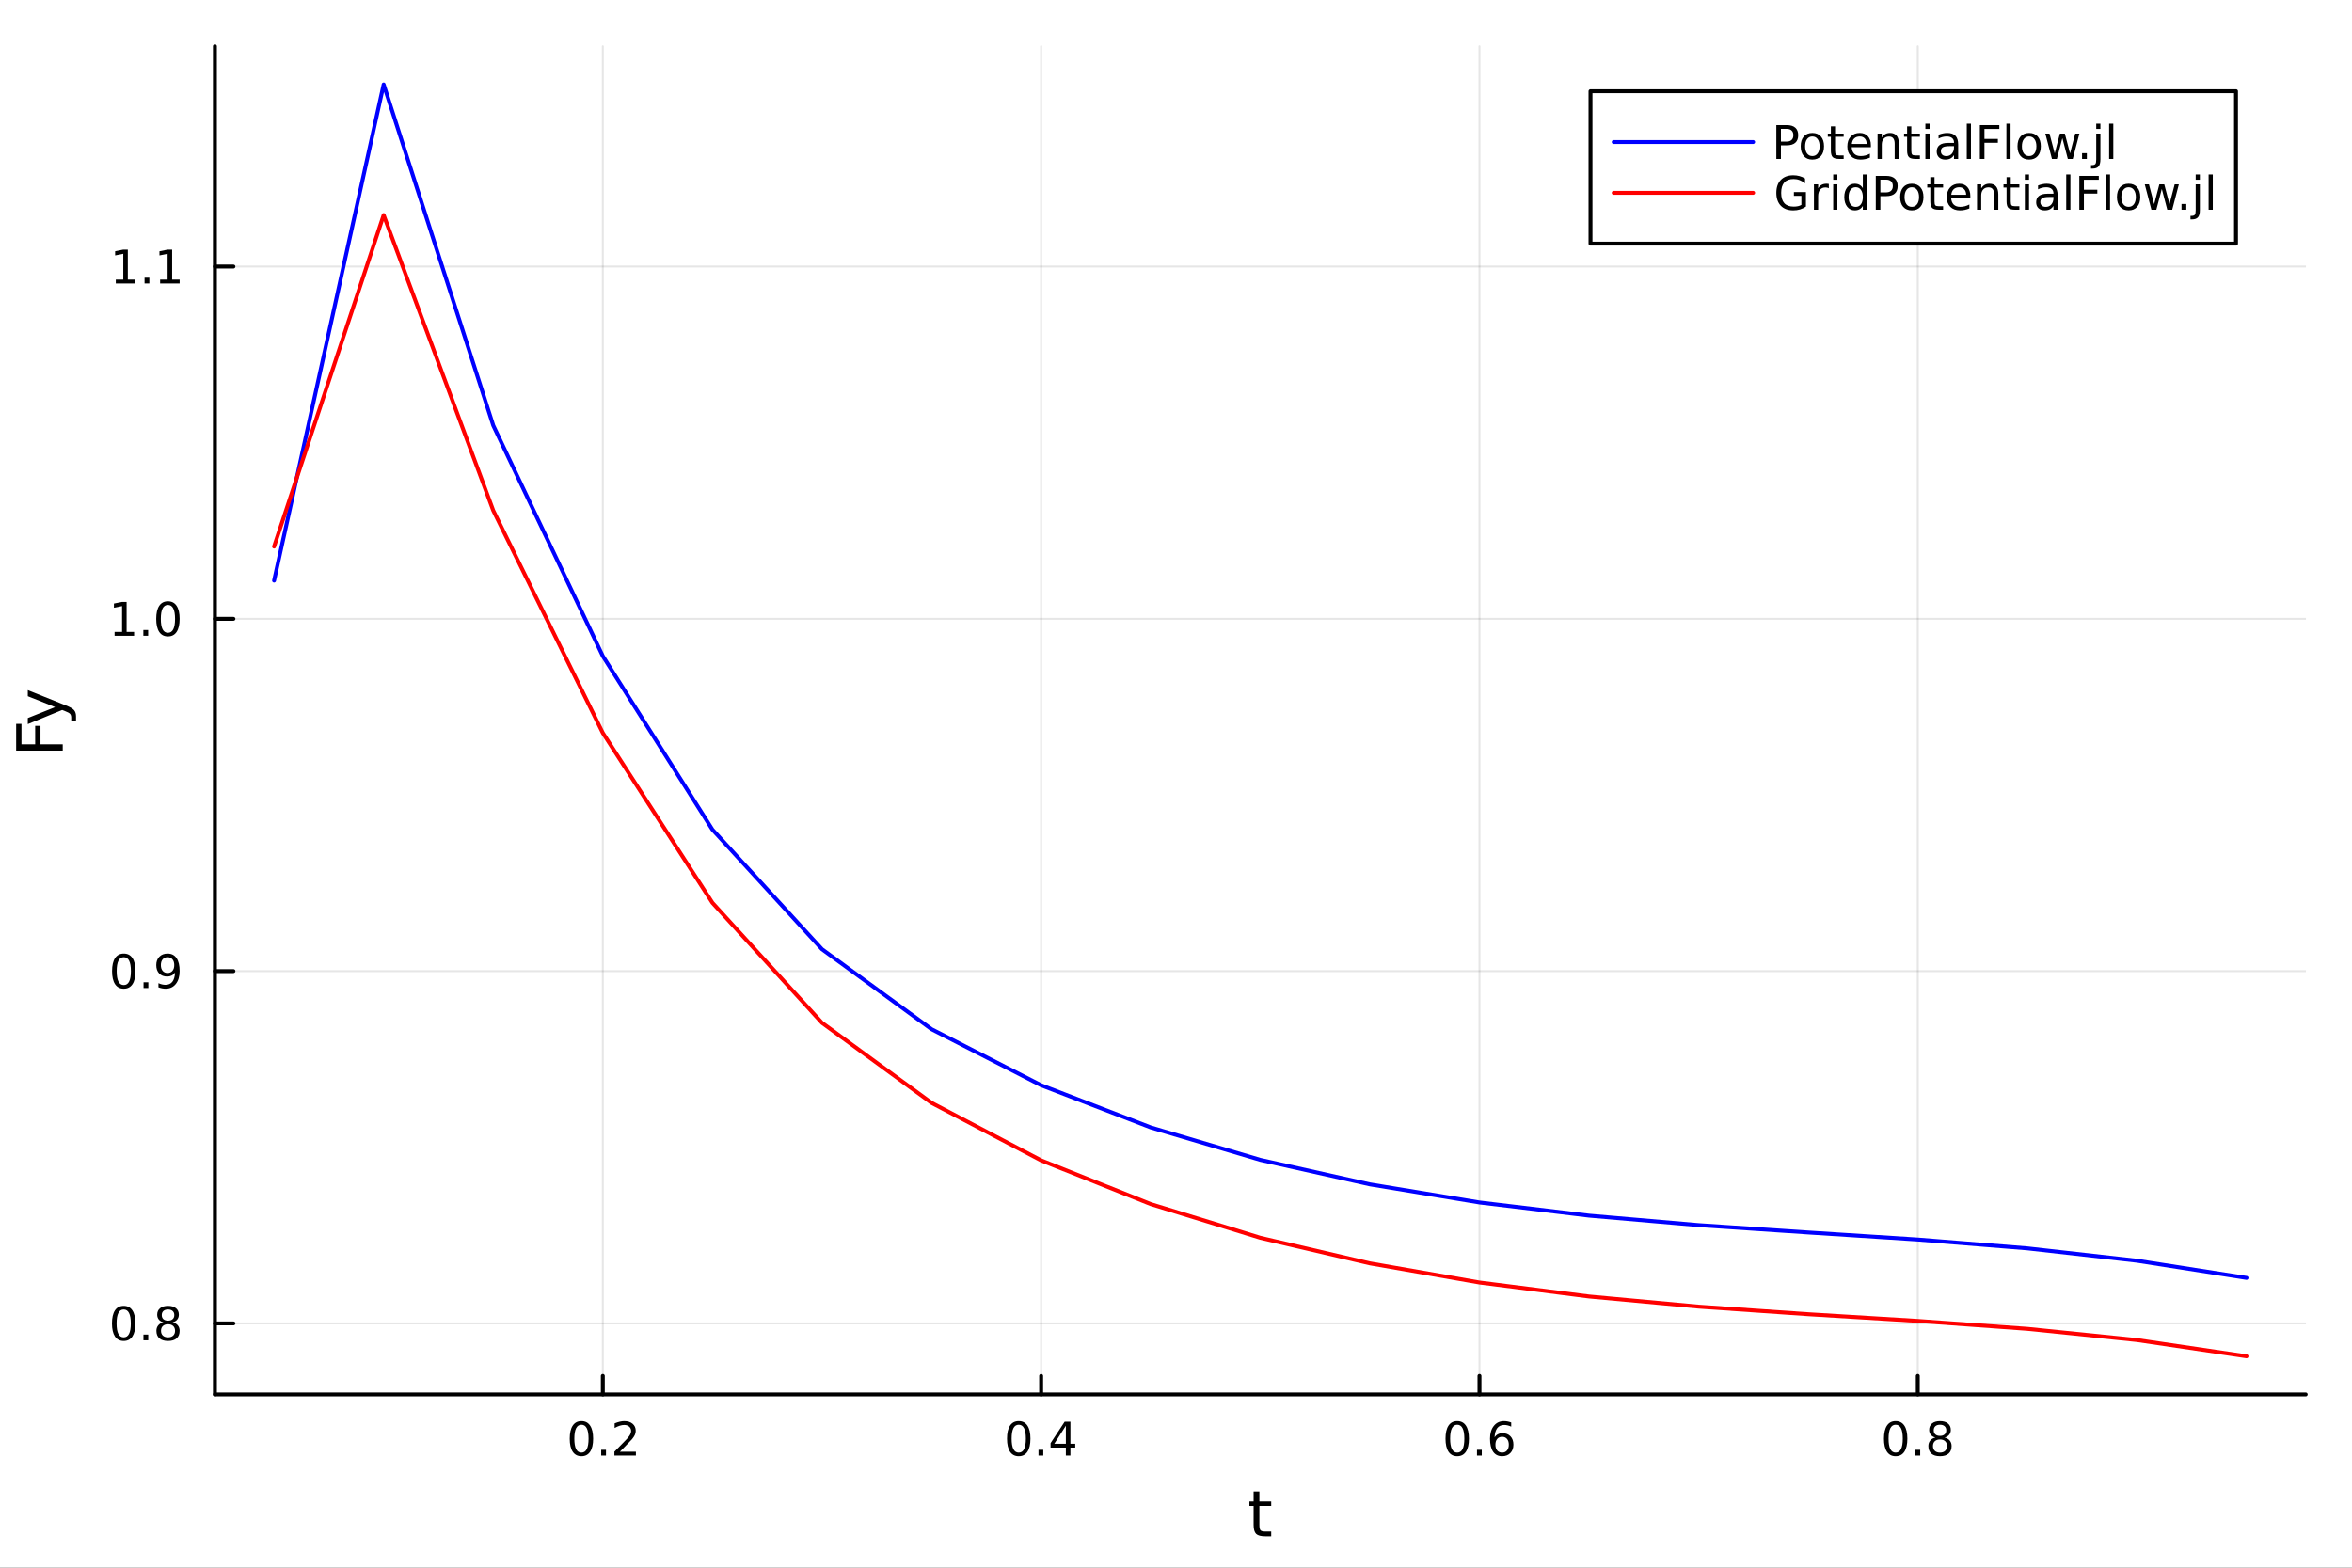 <?xml version="1.0" encoding="utf-8"?>
<svg xmlns="http://www.w3.org/2000/svg" xmlns:xlink="http://www.w3.org/1999/xlink" width="600" height="400" viewBox="0 0 2400 1600">
<rect x="0" y="0" width="2400" height="1600" fill="#333333" stroke="none"/>
<defs>
  <clipPath id="clip300">
    <rect x="0" y="0" width="2400" height="1600"/>
  </clipPath>
</defs>
<path clip-path="url(#clip300)" d="M0 1600 L2400 1600 L2400 0 L0 0  Z" fill="#ffffff" fill-rule="evenodd" fill-opacity="1"/>
<defs>
  <clipPath id="clip301">
    <rect x="480" y="0" width="1681" height="1600"/>
  </clipPath>
</defs>
<path clip-path="url(#clip300)" d="M219.288 1423.18 L2352.76 1423.18 L2352.76 47.244 L219.288 47.244  Z" fill="#ffffff" fill-rule="evenodd" fill-opacity="1"/>
<defs>
  <clipPath id="clip302">
    <rect x="219" y="47" width="2134" height="1377"/>
  </clipPath>
</defs>
<polyline clip-path="url(#clip302)" style="stroke:#000000; stroke-linecap:round; stroke-linejoin:round; stroke-width:2; stroke-opacity:0.1; fill:none" points="615.12,1423.18 615.12,47.244 "/>
<polyline clip-path="url(#clip302)" style="stroke:#000000; stroke-linecap:round; stroke-linejoin:round; stroke-width:2; stroke-opacity:0.1; fill:none" points="1062.39,1423.18 1062.39,47.244 "/>
<polyline clip-path="url(#clip302)" style="stroke:#000000; stroke-linecap:round; stroke-linejoin:round; stroke-width:2; stroke-opacity:0.1; fill:none" points="1509.66,1423.18 1509.66,47.244 "/>
<polyline clip-path="url(#clip302)" style="stroke:#000000; stroke-linecap:round; stroke-linejoin:round; stroke-width:2; stroke-opacity:0.1; fill:none" points="1956.92,1423.18 1956.92,47.244 "/>
<polyline clip-path="url(#clip302)" style="stroke:#000000; stroke-linecap:round; stroke-linejoin:round; stroke-width:2; stroke-opacity:0.1; fill:none" points="219.288,1350.67 2352.76,1350.67 "/>
<polyline clip-path="url(#clip302)" style="stroke:#000000; stroke-linecap:round; stroke-linejoin:round; stroke-width:2; stroke-opacity:0.1; fill:none" points="219.288,991.125 2352.76,991.125 "/>
<polyline clip-path="url(#clip302)" style="stroke:#000000; stroke-linecap:round; stroke-linejoin:round; stroke-width:2; stroke-opacity:0.1; fill:none" points="219.288,631.585 2352.76,631.585 "/>
<polyline clip-path="url(#clip302)" style="stroke:#000000; stroke-linecap:round; stroke-linejoin:round; stroke-width:2; stroke-opacity:0.1; fill:none" points="219.288,272.044 2352.76,272.044 "/>
<polyline clip-path="url(#clip300)" style="stroke:#000000; stroke-linecap:round; stroke-linejoin:round; stroke-width:4; stroke-opacity:1; fill:none" points="219.288,1423.18 2352.76,1423.18 "/>
<polyline clip-path="url(#clip300)" style="stroke:#000000; stroke-linecap:round; stroke-linejoin:round; stroke-width:4; stroke-opacity:1; fill:none" points="615.12,1423.18 615.12,1404.28 "/>
<polyline clip-path="url(#clip300)" style="stroke:#000000; stroke-linecap:round; stroke-linejoin:round; stroke-width:4; stroke-opacity:1; fill:none" points="1062.39,1423.18 1062.39,1404.28 "/>
<polyline clip-path="url(#clip300)" style="stroke:#000000; stroke-linecap:round; stroke-linejoin:round; stroke-width:4; stroke-opacity:1; fill:none" points="1509.66,1423.18 1509.66,1404.28 "/>
<polyline clip-path="url(#clip300)" style="stroke:#000000; stroke-linecap:round; stroke-linejoin:round; stroke-width:4; stroke-opacity:1; fill:none" points="1956.92,1423.18 1956.92,1404.28 "/>
<path clip-path="url(#clip300)" d="M593.303 1454.1 Q589.692 1454.1 587.863 1457.66 Q586.057 1461.2 586.057 1468.33 Q586.057 1475.44 587.863 1479.01 Q589.692 1482.55 593.303 1482.55 Q596.937 1482.55 598.743 1479.01 Q600.571 1475.44 600.571 1468.33 Q600.571 1461.2 598.743 1457.66 Q596.937 1454.1 593.303 1454.1 M593.303 1450.39 Q599.113 1450.39 602.168 1455 Q605.247 1459.58 605.247 1468.33 Q605.247 1477.06 602.168 1481.67 Q599.113 1486.25 593.303 1486.25 Q587.493 1486.25 584.414 1481.67 Q581.358 1477.06 581.358 1468.33 Q581.358 1459.58 584.414 1455 Q587.493 1450.39 593.303 1450.39 Z" fill="#000000" fill-rule="nonzero" fill-opacity="1" /><path clip-path="url(#clip300)" d="M613.465 1479.7 L618.349 1479.7 L618.349 1485.58 L613.465 1485.58 L613.465 1479.7 Z" fill="#000000" fill-rule="nonzero" fill-opacity="1" /><path clip-path="url(#clip300)" d="M632.562 1481.64 L648.881 1481.64 L648.881 1485.58 L626.937 1485.58 L626.937 1481.64 Q629.599 1478.89 634.182 1474.26 Q638.789 1469.61 639.969 1468.27 Q642.215 1465.74 643.094 1464.01 Q643.997 1462.25 643.997 1460.56 Q643.997 1457.8 642.052 1456.07 Q640.131 1454.33 637.029 1454.33 Q634.83 1454.33 632.377 1455.09 Q629.946 1455.86 627.168 1457.41 L627.168 1452.69 Q629.992 1451.55 632.446 1450.97 Q634.9 1450.39 636.937 1450.39 Q642.307 1450.39 645.502 1453.08 Q648.696 1455.77 648.696 1460.26 Q648.696 1462.39 647.886 1464.31 Q647.099 1466.2 644.992 1468.8 Q644.414 1469.47 641.312 1472.69 Q638.21 1475.88 632.562 1481.64 Z" fill="#000000" fill-rule="nonzero" fill-opacity="1" /><path clip-path="url(#clip300)" d="M1039.53 1454.1 Q1035.92 1454.1 1034.09 1457.66 Q1032.28 1461.2 1032.28 1468.33 Q1032.28 1475.44 1034.09 1479.01 Q1035.92 1482.55 1039.53 1482.55 Q1043.16 1482.55 1044.97 1479.01 Q1046.8 1475.44 1046.8 1468.33 Q1046.8 1461.2 1044.97 1457.66 Q1043.16 1454.1 1039.53 1454.1 M1039.53 1450.39 Q1045.34 1450.39 1048.39 1455 Q1051.47 1459.58 1051.47 1468.33 Q1051.47 1477.06 1048.39 1481.67 Q1045.34 1486.25 1039.53 1486.25 Q1033.72 1486.25 1030.64 1481.67 Q1027.58 1477.06 1027.58 1468.33 Q1027.58 1459.58 1030.64 1455 Q1033.72 1450.39 1039.53 1450.39 Z" fill="#000000" fill-rule="nonzero" fill-opacity="1" /><path clip-path="url(#clip300)" d="M1059.69 1479.7 L1064.58 1479.7 L1064.58 1485.58 L1059.69 1485.58 L1059.69 1479.7 Z" fill="#000000" fill-rule="nonzero" fill-opacity="1" /><path clip-path="url(#clip300)" d="M1087.61 1455.09 L1075.8 1473.54 L1087.61 1473.54 L1087.61 1455.09 M1086.38 1451.02 L1092.26 1451.02 L1092.26 1473.54 L1097.19 1473.54 L1097.19 1477.43 L1092.26 1477.43 L1092.26 1485.58 L1087.61 1485.58 L1087.61 1477.43 L1072.01 1477.43 L1072.01 1472.92 L1086.38 1451.02 Z" fill="#000000" fill-rule="nonzero" fill-opacity="1" /><path clip-path="url(#clip300)" d="M1486.96 1454.1 Q1483.35 1454.1 1481.52 1457.66 Q1479.71 1461.2 1479.71 1468.33 Q1479.71 1475.44 1481.52 1479.01 Q1483.35 1482.55 1486.96 1482.55 Q1490.59 1482.55 1492.4 1479.01 Q1494.23 1475.44 1494.23 1468.33 Q1494.23 1461.2 1492.4 1457.66 Q1490.59 1454.1 1486.96 1454.1 M1486.96 1450.39 Q1492.77 1450.39 1495.82 1455 Q1498.9 1459.58 1498.9 1468.33 Q1498.9 1477.06 1495.82 1481.67 Q1492.77 1486.25 1486.96 1486.25 Q1481.15 1486.25 1478.07 1481.67 Q1475.01 1477.06 1475.01 1468.33 Q1475.01 1459.58 1478.07 1455 Q1481.15 1450.39 1486.96 1450.39 Z" fill="#000000" fill-rule="nonzero" fill-opacity="1" /><path clip-path="url(#clip300)" d="M1507.12 1479.7 L1512.01 1479.7 L1512.01 1485.58 L1507.12 1485.58 L1507.12 1479.7 Z" fill="#000000" fill-rule="nonzero" fill-opacity="1" /><path clip-path="url(#clip300)" d="M1532.77 1466.44 Q1529.62 1466.44 1527.77 1468.59 Q1525.94 1470.74 1525.94 1474.49 Q1525.94 1478.22 1527.77 1480.39 Q1529.62 1482.55 1532.77 1482.55 Q1535.92 1482.55 1537.75 1480.39 Q1539.6 1478.22 1539.6 1474.49 Q1539.6 1470.74 1537.75 1468.59 Q1535.92 1466.44 1532.77 1466.44 M1542.05 1451.78 L1542.05 1456.04 Q1540.29 1455.21 1538.49 1454.77 Q1536.7 1454.33 1534.94 1454.33 Q1530.32 1454.33 1527.86 1457.45 Q1525.43 1460.58 1525.08 1466.9 Q1526.45 1464.89 1528.51 1463.82 Q1530.57 1462.73 1533.05 1462.73 Q1538.26 1462.73 1541.26 1465.9 Q1544.3 1469.05 1544.3 1474.49 Q1544.3 1479.82 1541.15 1483.03 Q1538 1486.25 1532.77 1486.25 Q1526.77 1486.25 1523.6 1481.67 Q1520.43 1477.06 1520.43 1468.33 Q1520.43 1460.14 1524.32 1455.28 Q1528.21 1450.39 1534.76 1450.39 Q1536.52 1450.39 1538.3 1450.74 Q1540.11 1451.09 1542.05 1451.78 Z" fill="#000000" fill-rule="nonzero" fill-opacity="1" /><path clip-path="url(#clip300)" d="M1934.35 1454.1 Q1930.74 1454.1 1928.91 1457.66 Q1927.11 1461.2 1927.11 1468.33 Q1927.11 1475.44 1928.91 1479.01 Q1930.74 1482.55 1934.35 1482.55 Q1937.99 1482.55 1939.79 1479.01 Q1941.62 1475.44 1941.62 1468.33 Q1941.62 1461.2 1939.79 1457.66 Q1937.99 1454.1 1934.35 1454.1 M1934.35 1450.39 Q1940.16 1450.39 1943.22 1455 Q1946.3 1459.58 1946.3 1468.33 Q1946.3 1477.06 1943.22 1481.67 Q1940.16 1486.25 1934.35 1486.25 Q1928.54 1486.25 1925.47 1481.67 Q1922.41 1477.06 1922.41 1468.33 Q1922.41 1459.58 1925.47 1455 Q1928.54 1450.39 1934.35 1450.39 Z" fill="#000000" fill-rule="nonzero" fill-opacity="1" /><path clip-path="url(#clip300)" d="M1954.52 1479.7 L1959.4 1479.7 L1959.4 1485.58 L1954.52 1485.58 L1954.52 1479.7 Z" fill="#000000" fill-rule="nonzero" fill-opacity="1" /><path clip-path="url(#clip300)" d="M1979.59 1469.17 Q1976.25 1469.17 1974.33 1470.95 Q1972.43 1472.73 1972.43 1475.86 Q1972.43 1478.98 1974.33 1480.77 Q1976.25 1482.55 1979.59 1482.55 Q1982.92 1482.55 1984.84 1480.77 Q1986.76 1478.96 1986.76 1475.86 Q1986.76 1472.73 1984.84 1470.95 Q1982.94 1469.17 1979.59 1469.17 M1974.91 1467.18 Q1971.9 1466.44 1970.21 1464.38 Q1968.54 1462.32 1968.54 1459.35 Q1968.54 1455.21 1971.48 1452.8 Q1974.45 1450.39 1979.59 1450.39 Q1984.75 1450.39 1987.69 1452.8 Q1990.63 1455.21 1990.63 1459.35 Q1990.63 1462.32 1988.94 1464.38 Q1987.27 1466.44 1984.28 1467.18 Q1987.66 1467.96 1989.54 1470.26 Q1991.44 1472.55 1991.44 1475.86 Q1991.44 1480.88 1988.36 1483.57 Q1985.3 1486.25 1979.59 1486.25 Q1973.87 1486.25 1970.79 1483.57 Q1967.73 1480.88 1967.73 1475.86 Q1967.73 1472.55 1969.63 1470.26 Q1971.53 1467.96 1974.91 1467.18 M1973.2 1459.79 Q1973.2 1462.48 1974.86 1463.98 Q1976.55 1465.49 1979.59 1465.49 Q1982.59 1465.49 1984.28 1463.98 Q1986 1462.48 1986 1459.79 Q1986 1457.11 1984.28 1455.6 Q1982.59 1454.1 1979.59 1454.1 Q1976.55 1454.1 1974.86 1455.6 Q1973.2 1457.11 1973.2 1459.79 Z" fill="#000000" fill-rule="nonzero" fill-opacity="1" /><path clip-path="url(#clip300)" d="M1285.08 1522.27 L1285.08 1532.4 L1297.15 1532.4 L1297.15 1536.95 L1285.08 1536.95 L1285.08 1556.3 Q1285.08 1560.66 1286.26 1561.9 Q1287.47 1563.14 1291.13 1563.14 L1297.15 1563.14 L1297.15 1568.04 L1291.13 1568.04 Q1284.35 1568.04 1281.77 1565.53 Q1279.19 1562.98 1279.19 1556.3 L1279.19 1536.95 L1274.9 1536.95 L1274.9 1532.4 L1279.19 1532.4 L1279.19 1522.27 L1285.08 1522.27 Z" fill="#000000" fill-rule="nonzero" fill-opacity="1" /><polyline clip-path="url(#clip300)" style="stroke:#000000; stroke-linecap:round; stroke-linejoin:round; stroke-width:4; stroke-opacity:1; fill:none" points="219.288,1423.18 219.288,47.244 "/>
<polyline clip-path="url(#clip300)" style="stroke:#000000; stroke-linecap:round; stroke-linejoin:round; stroke-width:4; stroke-opacity:1; fill:none" points="219.288,1350.67 238.185,1350.67 "/>
<polyline clip-path="url(#clip300)" style="stroke:#000000; stroke-linecap:round; stroke-linejoin:round; stroke-width:4; stroke-opacity:1; fill:none" points="219.288,991.125 238.185,991.125 "/>
<polyline clip-path="url(#clip300)" style="stroke:#000000; stroke-linecap:round; stroke-linejoin:round; stroke-width:4; stroke-opacity:1; fill:none" points="219.288,631.585 238.185,631.585 "/>
<polyline clip-path="url(#clip300)" style="stroke:#000000; stroke-linecap:round; stroke-linejoin:round; stroke-width:4; stroke-opacity:1; fill:none" points="219.288,272.044 238.185,272.044 "/>
<path clip-path="url(#clip300)" d="M126.205 1336.46 Q122.593 1336.46 120.765 1340.03 Q118.959 1343.57 118.959 1350.7 Q118.959 1357.81 120.765 1361.37 Q122.593 1364.91 126.205 1364.91 Q129.839 1364.91 131.644 1361.37 Q133.473 1357.81 133.473 1350.7 Q133.473 1343.57 131.644 1340.03 Q129.839 1336.46 126.205 1336.46 M126.205 1332.76 Q132.015 1332.76 135.07 1337.37 Q138.149 1341.95 138.149 1350.7 Q138.149 1359.43 135.07 1364.03 Q132.015 1368.62 126.205 1368.62 Q120.394 1368.62 117.316 1364.03 Q114.26 1359.43 114.26 1350.7 Q114.26 1341.95 117.316 1337.37 Q120.394 1332.76 126.205 1332.76 Z" fill="#000000" fill-rule="nonzero" fill-opacity="1" /><path clip-path="url(#clip300)" d="M146.366 1362.07 L151.251 1362.07 L151.251 1367.95 L146.366 1367.95 L146.366 1362.07 Z" fill="#000000" fill-rule="nonzero" fill-opacity="1" /><path clip-path="url(#clip300)" d="M171.436 1351.53 Q168.102 1351.53 166.181 1353.32 Q164.283 1355.1 164.283 1358.22 Q164.283 1361.35 166.181 1363.13 Q168.102 1364.91 171.436 1364.91 Q174.769 1364.91 176.69 1363.13 Q178.612 1361.32 178.612 1358.22 Q178.612 1355.1 176.69 1353.32 Q174.792 1351.53 171.436 1351.53 M166.76 1349.54 Q163.751 1348.8 162.061 1346.74 Q160.394 1344.68 160.394 1341.72 Q160.394 1337.57 163.334 1335.17 Q166.297 1332.76 171.436 1332.76 Q176.598 1332.76 179.538 1335.17 Q182.477 1337.57 182.477 1341.72 Q182.477 1344.68 180.788 1346.74 Q179.121 1348.8 176.135 1349.54 Q179.514 1350.33 181.389 1352.62 Q183.288 1354.91 183.288 1358.22 Q183.288 1363.25 180.209 1365.93 Q177.153 1368.62 171.436 1368.62 Q165.718 1368.62 162.64 1365.93 Q159.584 1363.25 159.584 1358.22 Q159.584 1354.91 161.482 1352.62 Q163.38 1350.33 166.76 1349.54 M165.047 1342.16 Q165.047 1344.84 166.714 1346.35 Q168.403 1347.85 171.436 1347.85 Q174.445 1347.85 176.135 1346.35 Q177.848 1344.84 177.848 1342.16 Q177.848 1339.47 176.135 1337.97 Q174.445 1336.46 171.436 1336.46 Q168.403 1336.46 166.714 1337.97 Q165.047 1339.47 165.047 1342.16 Z" fill="#000000" fill-rule="nonzero" fill-opacity="1" /><path clip-path="url(#clip300)" d="M126.297 976.924 Q122.686 976.924 120.857 980.488 Q119.052 984.03 119.052 991.16 Q119.052 998.266 120.857 1001.83 Q122.686 1005.37 126.297 1005.37 Q129.931 1005.37 131.737 1001.83 Q133.566 998.266 133.566 991.16 Q133.566 984.03 131.737 980.488 Q129.931 976.924 126.297 976.924 M126.297 973.22 Q132.107 973.22 135.163 977.826 Q138.242 982.41 138.242 991.16 Q138.242 999.886 135.163 1004.49 Q132.107 1009.08 126.297 1009.08 Q120.487 1009.08 117.408 1004.49 Q114.353 999.886 114.353 991.16 Q114.353 982.41 117.408 977.826 Q120.487 973.22 126.297 973.22 Z" fill="#000000" fill-rule="nonzero" fill-opacity="1" /><path clip-path="url(#clip300)" d="M146.459 1002.53 L151.343 1002.53 L151.343 1008.4 L146.459 1008.4 L146.459 1002.53 Z" fill="#000000" fill-rule="nonzero" fill-opacity="1" /><path clip-path="url(#clip300)" d="M161.667 1007.69 L161.667 1003.43 Q163.427 1004.26 165.232 1004.7 Q167.038 1005.14 168.774 1005.14 Q173.403 1005.14 175.834 1002.04 Q178.288 998.914 178.635 992.572 Q177.292 994.562 175.232 995.627 Q173.172 996.692 170.672 996.692 Q165.487 996.692 162.454 993.567 Q159.445 990.419 159.445 984.979 Q159.445 979.655 162.593 976.437 Q165.741 973.22 170.973 973.22 Q176.968 973.22 180.116 977.826 Q183.288 982.41 183.288 991.16 Q183.288 999.331 179.399 1004.22 Q175.533 1009.08 168.982 1009.08 Q167.223 1009.08 165.417 1008.73 Q163.612 1008.38 161.667 1007.69 M170.973 993.035 Q174.121 993.035 175.95 990.882 Q177.801 988.729 177.801 984.979 Q177.801 981.252 175.95 979.099 Q174.121 976.924 170.973 976.924 Q167.825 976.924 165.973 979.099 Q164.144 981.252 164.144 984.979 Q164.144 988.729 165.973 990.882 Q167.825 993.035 170.973 993.035 Z" fill="#000000" fill-rule="nonzero" fill-opacity="1" /><path clip-path="url(#clip300)" d="M116.922 644.929 L124.561 644.929 L124.561 618.564 L116.251 620.23 L116.251 615.971 L124.515 614.305 L129.191 614.305 L129.191 644.929 L136.829 644.929 L136.829 648.865 L116.922 648.865 L116.922 644.929 Z" fill="#000000" fill-rule="nonzero" fill-opacity="1" /><path clip-path="url(#clip300)" d="M146.274 642.985 L151.158 642.985 L151.158 648.865 L146.274 648.865 L146.274 642.985 Z" fill="#000000" fill-rule="nonzero" fill-opacity="1" /><path clip-path="url(#clip300)" d="M171.343 617.383 Q167.732 617.383 165.903 620.948 Q164.098 624.49 164.098 631.619 Q164.098 638.726 165.903 642.291 Q167.732 645.832 171.343 645.832 Q174.977 645.832 176.783 642.291 Q178.612 638.726 178.612 631.619 Q178.612 624.49 176.783 620.948 Q174.977 617.383 171.343 617.383 M171.343 613.68 Q177.153 613.68 180.209 618.286 Q183.288 622.869 183.288 631.619 Q183.288 640.346 180.209 644.953 Q177.153 649.536 171.343 649.536 Q165.533 649.536 162.454 644.953 Q159.399 640.346 159.399 631.619 Q159.399 622.869 162.454 618.286 Q165.533 613.68 171.343 613.68 Z" fill="#000000" fill-rule="nonzero" fill-opacity="1" /><path clip-path="url(#clip300)" d="M118.149 285.389 L125.788 285.389 L125.788 259.024 L117.478 260.69 L117.478 256.431 L125.742 254.764 L130.417 254.764 L130.417 285.389 L138.056 285.389 L138.056 289.324 L118.149 289.324 L118.149 285.389 Z" fill="#000000" fill-rule="nonzero" fill-opacity="1" /><path clip-path="url(#clip300)" d="M147.501 283.445 L152.385 283.445 L152.385 289.324 L147.501 289.324 L147.501 283.445 Z" fill="#000000" fill-rule="nonzero" fill-opacity="1" /><path clip-path="url(#clip300)" d="M163.38 285.389 L171.019 285.389 L171.019 259.024 L162.709 260.69 L162.709 256.431 L170.973 254.764 L175.649 254.764 L175.649 285.389 L183.288 285.389 L183.288 289.324 L163.38 289.324 L163.38 285.389 Z" fill="#000000" fill-rule="nonzero" fill-opacity="1" /><path clip-path="url(#clip300)" d="M16.484 766.086 L16.484 738.777 L21.895 738.777 L21.895 759.656 L35.9 759.656 L35.9 740.814 L41.31 740.814 L41.31 759.656 L64.004 759.656 L64.004 766.086 L16.484 766.086 Z" fill="#000000" fill-rule="nonzero" fill-opacity="1" /><path clip-path="url(#clip300)" d="M67.314 719.998 Q73.68 722.481 75.622 724.836 Q77.563 727.191 77.563 731.138 L77.563 735.817 L72.662 735.817 L72.662 732.379 Q72.662 729.96 71.516 728.623 Q70.37 727.287 66.105 725.663 L63.431 724.613 L28.356 739.031 L28.356 732.825 L56.238 721.685 L28.356 710.545 L28.356 704.338 L67.314 719.998 Z" fill="#000000" fill-rule="nonzero" fill-opacity="1" /><polyline clip-path="url(#clip302)" style="stroke:#0000ff; stroke-linecap:round; stroke-linejoin:round; stroke-width:4; stroke-opacity:1; fill:none" points="279.669,592.556 391.486,86.186 503.303,434.178 615.12,669.611 726.937,846.648 838.754,968.767 950.571,1050.41 1062.39,1107.61 1174.2,1150.66 1286.02,1183.77 1397.84,1208.78 1509.66,1227.26 1621.47,1240.69 1733.29,1250.39 1845.11,1257.9 1956.92,1265.1 2068.74,1274.09 2180.56,1286.72 2292.37,1304.23 "/>
<polyline clip-path="url(#clip302)" style="stroke:#ff0000; stroke-linecap:round; stroke-linejoin:round; stroke-width:4; stroke-opacity:1; fill:none" points="279.669,557.821 391.486,219.498 503.303,520.996 615.12,748.04 726.937,921.353 838.754,1043.89 950.571,1125.61 1062.39,1184.3 1174.2,1228.91 1286.02,1263.3 1397.84,1289.4 1509.66,1308.95 1621.47,1323.21 1733.29,1333.56 1845.11,1341.3 1956.92,1348.13 2068.74,1356.22 2180.56,1367.68 2292.37,1384.24 "/>
<path clip-path="url(#clip300)" d="M1622.95 248.629 L2281.64 248.629 L2281.64 93.109 L1622.95 93.109  Z" fill="#ffffff" fill-rule="evenodd" fill-opacity="1"/>
<polyline clip-path="url(#clip300)" style="stroke:#000000; stroke-linecap:round; stroke-linejoin:round; stroke-width:4; stroke-opacity:1; fill:none" points="1622.95,248.629 2281.64,248.629 2281.64,93.109 1622.95,93.109 1622.95,248.629 "/>
<polyline clip-path="url(#clip300)" style="stroke:#0000ff; stroke-linecap:round; stroke-linejoin:round; stroke-width:4; stroke-opacity:1; fill:none" points="1646.65,144.949 1788.89,144.949 "/>
<path clip-path="url(#clip300)" d="M1817.27 131.511 L1817.27 144.497 L1823.15 144.497 Q1826.41 144.497 1828.19 142.807 Q1829.97 141.118 1829.97 137.993 Q1829.97 134.891 1828.19 133.201 Q1826.41 131.511 1823.15 131.511 L1817.27 131.511 M1812.59 127.669 L1823.15 127.669 Q1828.96 127.669 1831.92 130.307 Q1834.9 132.923 1834.9 137.993 Q1834.9 143.108 1831.92 145.724 Q1828.96 148.34 1823.15 148.34 L1817.27 148.34 L1817.27 162.229 L1812.59 162.229 L1812.59 127.669 Z" fill="#000000" fill-rule="nonzero" fill-opacity="1" /><path clip-path="url(#clip300)" d="M1849.35 139.289 Q1845.92 139.289 1843.93 141.974 Q1841.94 144.636 1841.94 149.289 Q1841.94 153.942 1843.91 156.627 Q1845.9 159.289 1849.35 159.289 Q1852.75 159.289 1854.74 156.604 Q1856.73 153.918 1856.73 149.289 Q1856.73 144.682 1854.74 141.997 Q1852.75 139.289 1849.35 139.289 M1849.35 135.678 Q1854.9 135.678 1858.08 139.289 Q1861.25 142.9 1861.25 149.289 Q1861.25 155.655 1858.08 159.289 Q1854.9 162.9 1849.35 162.9 Q1843.77 162.9 1840.6 159.289 Q1837.45 155.655 1837.45 149.289 Q1837.45 142.9 1840.6 139.289 Q1843.77 135.678 1849.35 135.678 Z" fill="#000000" fill-rule="nonzero" fill-opacity="1" /><path clip-path="url(#clip300)" d="M1872.52 128.942 L1872.52 136.303 L1881.29 136.303 L1881.29 139.613 L1872.52 139.613 L1872.52 153.687 Q1872.52 156.858 1873.38 157.761 Q1874.26 158.664 1876.92 158.664 L1881.29 158.664 L1881.29 162.229 L1876.92 162.229 Q1871.99 162.229 1870.11 160.4 Q1868.24 158.548 1868.24 153.687 L1868.24 139.613 L1865.11 139.613 L1865.11 136.303 L1868.24 136.303 L1868.24 128.942 L1872.52 128.942 Z" fill="#000000" fill-rule="nonzero" fill-opacity="1" /><path clip-path="url(#clip300)" d="M1909.07 148.201 L1909.07 150.284 L1889.49 150.284 Q1889.77 154.682 1892.13 156.997 Q1894.51 159.289 1898.75 159.289 Q1901.2 159.289 1903.49 158.687 Q1905.81 158.085 1908.08 156.881 L1908.08 160.909 Q1905.78 161.881 1903.38 162.391 Q1900.97 162.9 1898.49 162.9 Q1892.29 162.9 1888.65 159.289 Q1885.04 155.678 1885.04 149.52 Q1885.04 143.155 1888.47 139.428 Q1891.92 135.678 1897.75 135.678 Q1902.98 135.678 1906.02 139.057 Q1909.07 142.414 1909.07 148.201 M1904.81 146.951 Q1904.77 143.456 1902.84 141.372 Q1900.95 139.289 1897.8 139.289 Q1894.23 139.289 1892.08 141.303 Q1889.95 143.317 1889.63 146.974 L1904.81 146.951 Z" fill="#000000" fill-rule="nonzero" fill-opacity="1" /><path clip-path="url(#clip300)" d="M1937.61 146.581 L1937.61 162.229 L1933.35 162.229 L1933.35 146.719 Q1933.35 143.039 1931.92 141.21 Q1930.48 139.382 1927.61 139.382 Q1924.16 139.382 1922.17 141.581 Q1920.18 143.78 1920.18 147.576 L1920.18 162.229 L1915.9 162.229 L1915.9 136.303 L1920.18 136.303 L1920.18 140.331 Q1921.71 137.993 1923.77 136.835 Q1925.85 135.678 1928.56 135.678 Q1933.03 135.678 1935.32 138.456 Q1937.61 141.21 1937.61 146.581 Z" fill="#000000" fill-rule="nonzero" fill-opacity="1" /><path clip-path="url(#clip300)" d="M1950.32 128.942 L1950.32 136.303 L1959.09 136.303 L1959.09 139.613 L1950.32 139.613 L1950.32 153.687 Q1950.32 156.858 1951.18 157.761 Q1952.06 158.664 1954.72 158.664 L1959.09 158.664 L1959.09 162.229 L1954.72 162.229 Q1949.79 162.229 1947.91 160.4 Q1946.04 158.548 1946.04 153.687 L1946.04 139.613 L1942.91 139.613 L1942.91 136.303 L1946.04 136.303 L1946.04 128.942 L1950.32 128.942 Z" fill="#000000" fill-rule="nonzero" fill-opacity="1" /><path clip-path="url(#clip300)" d="M1964.7 136.303 L1968.96 136.303 L1968.96 162.229 L1964.7 162.229 L1964.7 136.303 M1964.7 126.21 L1968.96 126.21 L1968.96 131.604 L1964.7 131.604 L1964.7 126.21 Z" fill="#000000" fill-rule="nonzero" fill-opacity="1" /><path clip-path="url(#clip300)" d="M1989.65 149.196 Q1984.49 149.196 1982.5 150.377 Q1980.51 151.557 1980.51 154.405 Q1980.51 156.673 1981.99 158.016 Q1983.49 159.335 1986.06 159.335 Q1989.6 159.335 1991.73 156.835 Q1993.89 154.312 1993.89 150.145 L1993.89 149.196 L1989.65 149.196 M1998.14 147.437 L1998.14 162.229 L1993.89 162.229 L1993.89 158.293 Q1992.43 160.655 1990.25 161.789 Q1988.08 162.9 1984.93 162.9 Q1980.95 162.9 1978.58 160.678 Q1976.25 158.432 1976.25 154.682 Q1976.25 150.307 1979.16 148.085 Q1982.1 145.863 1987.91 145.863 L1993.89 145.863 L1993.89 145.446 Q1993.89 142.507 1991.94 140.909 Q1990.02 139.289 1986.52 139.289 Q1984.3 139.289 1982.2 139.821 Q1980.09 140.354 1978.14 141.419 L1978.14 137.483 Q1980.48 136.581 1982.68 136.141 Q1984.88 135.678 1986.96 135.678 Q1992.59 135.678 1995.37 138.594 Q1998.14 141.511 1998.14 147.437 Z" fill="#000000" fill-rule="nonzero" fill-opacity="1" /><path clip-path="url(#clip300)" d="M2006.92 126.21 L2011.18 126.21 L2011.18 162.229 L2006.92 162.229 L2006.92 126.21 Z" fill="#000000" fill-rule="nonzero" fill-opacity="1" /><path clip-path="url(#clip300)" d="M2020.27 127.669 L2040.14 127.669 L2040.14 131.604 L2024.95 131.604 L2024.95 141.789 L2038.65 141.789 L2038.65 145.724 L2024.95 145.724 L2024.95 162.229 L2020.27 162.229 L2020.27 127.669 Z" fill="#000000" fill-rule="nonzero" fill-opacity="1" /><path clip-path="url(#clip300)" d="M2047.36 126.21 L2051.62 126.21 L2051.62 162.229 L2047.36 162.229 L2047.36 126.21 Z" fill="#000000" fill-rule="nonzero" fill-opacity="1" /><path clip-path="url(#clip300)" d="M2070.57 139.289 Q2067.15 139.289 2065.16 141.974 Q2063.17 144.636 2063.17 149.289 Q2063.17 153.942 2065.14 156.627 Q2067.13 159.289 2070.57 159.289 Q2073.98 159.289 2075.97 156.604 Q2077.96 153.918 2077.96 149.289 Q2077.96 144.682 2075.97 141.997 Q2073.98 139.289 2070.57 139.289 M2070.57 135.678 Q2076.13 135.678 2079.3 139.289 Q2082.47 142.9 2082.47 149.289 Q2082.47 155.655 2079.3 159.289 Q2076.13 162.9 2070.57 162.9 Q2065 162.9 2061.83 159.289 Q2058.68 155.655 2058.68 149.289 Q2058.68 142.9 2061.83 139.289 Q2065 135.678 2070.57 135.678 Z" fill="#000000" fill-rule="nonzero" fill-opacity="1" /><path clip-path="url(#clip300)" d="M2087.06 136.303 L2091.32 136.303 L2096.64 156.534 L2101.94 136.303 L2106.96 136.303 L2112.29 156.534 L2117.59 136.303 L2121.85 136.303 L2115.07 162.229 L2110.04 162.229 L2104.46 140.979 L2098.86 162.229 L2093.84 162.229 L2087.06 136.303 Z" fill="#000000" fill-rule="nonzero" fill-opacity="1" /><path clip-path="url(#clip300)" d="M2124.56 156.349 L2129.44 156.349 L2129.44 162.229 L2124.56 162.229 L2124.56 156.349 Z" fill="#000000" fill-rule="nonzero" fill-opacity="1" /><path clip-path="url(#clip300)" d="M2139.02 136.303 L2143.28 136.303 L2143.28 162.692 Q2143.28 167.645 2141.38 169.867 Q2139.51 172.09 2135.32 172.09 L2133.7 172.09 L2133.7 168.479 L2134.83 168.479 Q2137.26 168.479 2138.14 167.344 Q2139.02 166.233 2139.02 162.692 L2139.02 136.303 M2139.02 126.21 L2143.28 126.21 L2143.28 131.604 L2139.02 131.604 L2139.02 126.21 Z" fill="#000000" fill-rule="nonzero" fill-opacity="1" /><path clip-path="url(#clip300)" d="M2152.19 126.21 L2156.45 126.21 L2156.45 162.229 L2152.19 162.229 L2152.19 126.21 Z" fill="#000000" fill-rule="nonzero" fill-opacity="1" /><polyline clip-path="url(#clip300)" style="stroke:#ff0000; stroke-linecap:round; stroke-linejoin:round; stroke-width:4; stroke-opacity:1; fill:none" points="1646.65,196.789 1788.89,196.789 "/>
<path clip-path="url(#clip300)" d="M1838.15 209.138 L1838.15 199.856 L1830.51 199.856 L1830.51 196.013 L1842.78 196.013 L1842.78 210.851 Q1840.07 212.772 1836.8 213.768 Q1833.54 214.74 1829.84 214.74 Q1821.73 214.74 1817.15 210.018 Q1812.59 205.272 1812.59 196.823 Q1812.59 188.351 1817.15 183.629 Q1821.73 178.884 1829.84 178.884 Q1833.22 178.884 1836.25 179.717 Q1839.3 180.55 1841.87 182.171 L1841.87 187.147 Q1839.28 184.948 1836.36 183.837 Q1833.45 182.726 1830.23 182.726 Q1823.89 182.726 1820.69 186.268 Q1817.52 189.809 1817.52 196.823 Q1817.52 203.814 1820.69 207.356 Q1823.89 210.897 1830.23 210.897 Q1832.71 210.897 1834.65 210.481 Q1836.59 210.041 1838.15 209.138 Z" fill="#000000" fill-rule="nonzero" fill-opacity="1" /><path clip-path="url(#clip300)" d="M1866.15 192.124 Q1865.44 191.708 1864.58 191.522 Q1863.75 191.314 1862.73 191.314 Q1859.12 191.314 1857.17 193.675 Q1855.25 196.013 1855.25 200.411 L1855.25 214.069 L1850.97 214.069 L1850.97 188.143 L1855.25 188.143 L1855.25 192.171 Q1856.59 189.809 1858.75 188.675 Q1860.9 187.518 1863.98 187.518 Q1864.42 187.518 1864.95 187.587 Q1865.48 187.634 1866.13 187.749 L1866.15 192.124 Z" fill="#000000" fill-rule="nonzero" fill-opacity="1" /><path clip-path="url(#clip300)" d="M1870.62 188.143 L1874.88 188.143 L1874.88 214.069 L1870.62 214.069 L1870.62 188.143 M1870.62 178.05 L1874.88 178.05 L1874.88 183.444 L1870.62 183.444 L1870.62 178.05 Z" fill="#000000" fill-rule="nonzero" fill-opacity="1" /><path clip-path="url(#clip300)" d="M1900.85 192.078 L1900.85 178.05 L1905.11 178.05 L1905.11 214.069 L1900.85 214.069 L1900.85 210.18 Q1899.51 212.495 1897.45 213.629 Q1895.41 214.74 1892.54 214.74 Q1887.84 214.74 1884.88 210.99 Q1881.94 207.24 1881.94 201.129 Q1881.94 195.018 1884.88 191.268 Q1887.84 187.518 1892.54 187.518 Q1895.41 187.518 1897.45 188.652 Q1899.51 189.763 1900.85 192.078 M1886.34 201.129 Q1886.34 205.828 1888.26 208.513 Q1890.21 211.175 1893.59 211.175 Q1896.96 211.175 1898.91 208.513 Q1900.85 205.828 1900.85 201.129 Q1900.85 196.43 1898.91 193.768 Q1896.96 191.083 1893.59 191.083 Q1890.21 191.083 1888.26 193.768 Q1886.34 196.43 1886.34 201.129 Z" fill="#000000" fill-rule="nonzero" fill-opacity="1" /><path clip-path="url(#clip300)" d="M1918.75 183.351 L1918.75 196.337 L1924.63 196.337 Q1927.89 196.337 1929.67 194.647 Q1931.46 192.958 1931.46 189.833 Q1931.46 186.731 1929.67 185.041 Q1927.89 183.351 1924.63 183.351 L1918.75 183.351 M1914.07 179.509 L1924.63 179.509 Q1930.44 179.509 1933.4 182.147 Q1936.39 184.763 1936.39 189.833 Q1936.39 194.948 1933.4 197.564 Q1930.44 200.18 1924.63 200.18 L1918.75 200.18 L1918.75 214.069 L1914.07 214.069 L1914.07 179.509 Z" fill="#000000" fill-rule="nonzero" fill-opacity="1" /><path clip-path="url(#clip300)" d="M1950.83 191.129 Q1947.4 191.129 1945.41 193.814 Q1943.42 196.476 1943.42 201.129 Q1943.42 205.782 1945.39 208.467 Q1947.38 211.129 1950.83 211.129 Q1954.23 211.129 1956.22 208.444 Q1958.21 205.758 1958.21 201.129 Q1958.21 196.522 1956.22 193.837 Q1954.23 191.129 1950.83 191.129 M1950.83 187.518 Q1956.39 187.518 1959.56 191.129 Q1962.73 194.74 1962.73 201.129 Q1962.73 207.495 1959.56 211.129 Q1956.39 214.74 1950.83 214.74 Q1945.25 214.74 1942.08 211.129 Q1938.93 207.495 1938.93 201.129 Q1938.93 194.74 1942.08 191.129 Q1945.25 187.518 1950.83 187.518 Z" fill="#000000" fill-rule="nonzero" fill-opacity="1" /><path clip-path="url(#clip300)" d="M1974 180.782 L1974 188.143 L1982.77 188.143 L1982.77 191.453 L1974 191.453 L1974 205.527 Q1974 208.698 1974.86 209.601 Q1975.74 210.504 1978.4 210.504 L1982.77 210.504 L1982.77 214.069 L1978.4 214.069 Q1973.47 214.069 1971.59 212.24 Q1969.72 210.388 1969.72 205.527 L1969.72 191.453 L1966.59 191.453 L1966.59 188.143 L1969.72 188.143 L1969.72 180.782 L1974 180.782 Z" fill="#000000" fill-rule="nonzero" fill-opacity="1" /><path clip-path="url(#clip300)" d="M2010.55 200.041 L2010.55 202.124 L1990.97 202.124 Q1991.25 206.522 1993.61 208.837 Q1995.99 211.129 2000.23 211.129 Q2002.68 211.129 2004.97 210.527 Q2007.29 209.925 2009.56 208.721 L2009.56 212.749 Q2007.27 213.721 2004.86 214.231 Q2002.45 214.74 1999.97 214.74 Q1993.77 214.74 1990.14 211.129 Q1986.52 207.518 1986.52 201.36 Q1986.52 194.995 1989.95 191.268 Q1993.4 187.518 1999.23 187.518 Q2004.46 187.518 2007.5 190.897 Q2010.55 194.254 2010.55 200.041 M2006.29 198.791 Q2006.25 195.296 2004.33 193.212 Q2002.43 191.129 1999.28 191.129 Q1995.71 191.129 1993.56 193.143 Q1991.43 195.157 1991.11 198.814 L2006.29 198.791 Z" fill="#000000" fill-rule="nonzero" fill-opacity="1" /><path clip-path="url(#clip300)" d="M2039.09 198.421 L2039.09 214.069 L2034.83 214.069 L2034.83 198.559 Q2034.83 194.879 2033.4 193.05 Q2031.96 191.222 2029.09 191.222 Q2025.64 191.222 2023.65 193.421 Q2021.66 195.62 2021.66 199.416 L2021.66 214.069 L2017.38 214.069 L2017.38 188.143 L2021.66 188.143 L2021.66 192.171 Q2023.19 189.833 2025.25 188.675 Q2027.33 187.518 2030.04 187.518 Q2034.51 187.518 2036.8 190.296 Q2039.09 193.05 2039.09 198.421 Z" fill="#000000" fill-rule="nonzero" fill-opacity="1" /><path clip-path="url(#clip300)" d="M2051.8 180.782 L2051.8 188.143 L2060.58 188.143 L2060.58 191.453 L2051.8 191.453 L2051.8 205.527 Q2051.8 208.698 2052.66 209.601 Q2053.54 210.504 2056.2 210.504 L2060.58 210.504 L2060.58 214.069 L2056.2 214.069 Q2051.27 214.069 2049.39 212.24 Q2047.52 210.388 2047.52 205.527 L2047.52 191.453 L2044.39 191.453 L2044.39 188.143 L2047.52 188.143 L2047.52 180.782 L2051.8 180.782 Z" fill="#000000" fill-rule="nonzero" fill-opacity="1" /><path clip-path="url(#clip300)" d="M2066.18 188.143 L2070.44 188.143 L2070.44 214.069 L2066.18 214.069 L2066.18 188.143 M2066.18 178.05 L2070.44 178.05 L2070.44 183.444 L2066.18 183.444 L2066.18 178.05 Z" fill="#000000" fill-rule="nonzero" fill-opacity="1" /><path clip-path="url(#clip300)" d="M2091.13 201.036 Q2085.97 201.036 2083.98 202.217 Q2081.99 203.397 2081.99 206.245 Q2081.99 208.513 2083.47 209.856 Q2084.97 211.175 2087.54 211.175 Q2091.08 211.175 2093.21 208.675 Q2095.37 206.152 2095.37 201.985 L2095.37 201.036 L2091.13 201.036 M2099.63 199.277 L2099.63 214.069 L2095.37 214.069 L2095.37 210.133 Q2093.91 212.495 2091.73 213.629 Q2089.56 214.74 2086.41 214.74 Q2082.43 214.74 2080.07 212.518 Q2077.73 210.272 2077.73 206.522 Q2077.73 202.147 2080.64 199.925 Q2083.58 197.703 2089.39 197.703 L2095.37 197.703 L2095.37 197.286 Q2095.37 194.347 2093.42 192.749 Q2091.5 191.129 2088.01 191.129 Q2085.78 191.129 2083.68 191.661 Q2081.57 192.194 2079.63 193.259 L2079.63 189.323 Q2081.96 188.421 2084.16 187.981 Q2086.36 187.518 2088.45 187.518 Q2094.07 187.518 2096.85 190.434 Q2099.63 193.351 2099.63 199.277 Z" fill="#000000" fill-rule="nonzero" fill-opacity="1" /><path clip-path="url(#clip300)" d="M2108.4 178.05 L2112.66 178.05 L2112.66 214.069 L2108.4 214.069 L2108.4 178.05 Z" fill="#000000" fill-rule="nonzero" fill-opacity="1" /><path clip-path="url(#clip300)" d="M2121.76 179.509 L2141.62 179.509 L2141.62 183.444 L2126.43 183.444 L2126.43 193.629 L2140.13 193.629 L2140.13 197.564 L2126.43 197.564 L2126.43 214.069 L2121.76 214.069 L2121.76 179.509 Z" fill="#000000" fill-rule="nonzero" fill-opacity="1" /><path clip-path="url(#clip300)" d="M2148.84 178.05 L2153.1 178.05 L2153.1 214.069 L2148.84 214.069 L2148.84 178.05 Z" fill="#000000" fill-rule="nonzero" fill-opacity="1" /><path clip-path="url(#clip300)" d="M2172.06 191.129 Q2168.63 191.129 2166.64 193.814 Q2164.65 196.476 2164.65 201.129 Q2164.65 205.782 2166.62 208.467 Q2168.61 211.129 2172.06 211.129 Q2175.46 211.129 2177.45 208.444 Q2179.44 205.758 2179.44 201.129 Q2179.44 196.522 2177.45 193.837 Q2175.46 191.129 2172.06 191.129 M2172.06 187.518 Q2177.61 187.518 2180.78 191.129 Q2183.95 194.74 2183.95 201.129 Q2183.95 207.495 2180.78 211.129 Q2177.61 214.74 2172.06 214.74 Q2166.48 214.74 2163.31 211.129 Q2160.16 207.495 2160.16 201.129 Q2160.16 194.74 2163.31 191.129 Q2166.48 187.518 2172.06 187.518 Z" fill="#000000" fill-rule="nonzero" fill-opacity="1" /><path clip-path="url(#clip300)" d="M2188.54 188.143 L2192.8 188.143 L2198.12 208.374 L2203.42 188.143 L2208.44 188.143 L2213.77 208.374 L2219.07 188.143 L2223.33 188.143 L2216.55 214.069 L2211.52 214.069 L2205.94 192.819 L2200.34 214.069 L2195.32 214.069 L2188.54 188.143 Z" fill="#000000" fill-rule="nonzero" fill-opacity="1" /><path clip-path="url(#clip300)" d="M2226.04 208.189 L2230.92 208.189 L2230.92 214.069 L2226.04 214.069 L2226.04 208.189 Z" fill="#000000" fill-rule="nonzero" fill-opacity="1" /><path clip-path="url(#clip300)" d="M2240.5 188.143 L2244.76 188.143 L2244.76 214.532 Q2244.76 219.485 2242.87 221.707 Q2240.99 223.93 2236.8 223.93 L2235.18 223.93 L2235.18 220.319 L2236.31 220.319 Q2238.75 220.319 2239.63 219.184 Q2240.5 218.073 2240.5 214.532 L2240.5 188.143 M2240.5 178.05 L2244.76 178.05 L2244.76 183.444 L2240.5 183.444 L2240.5 178.05 Z" fill="#000000" fill-rule="nonzero" fill-opacity="1" /><path clip-path="url(#clip300)" d="M2253.68 178.05 L2257.94 178.05 L2257.94 214.069 L2253.68 214.069 L2253.68 178.05 Z" fill="#000000" fill-rule="nonzero" fill-opacity="1" /></svg>

